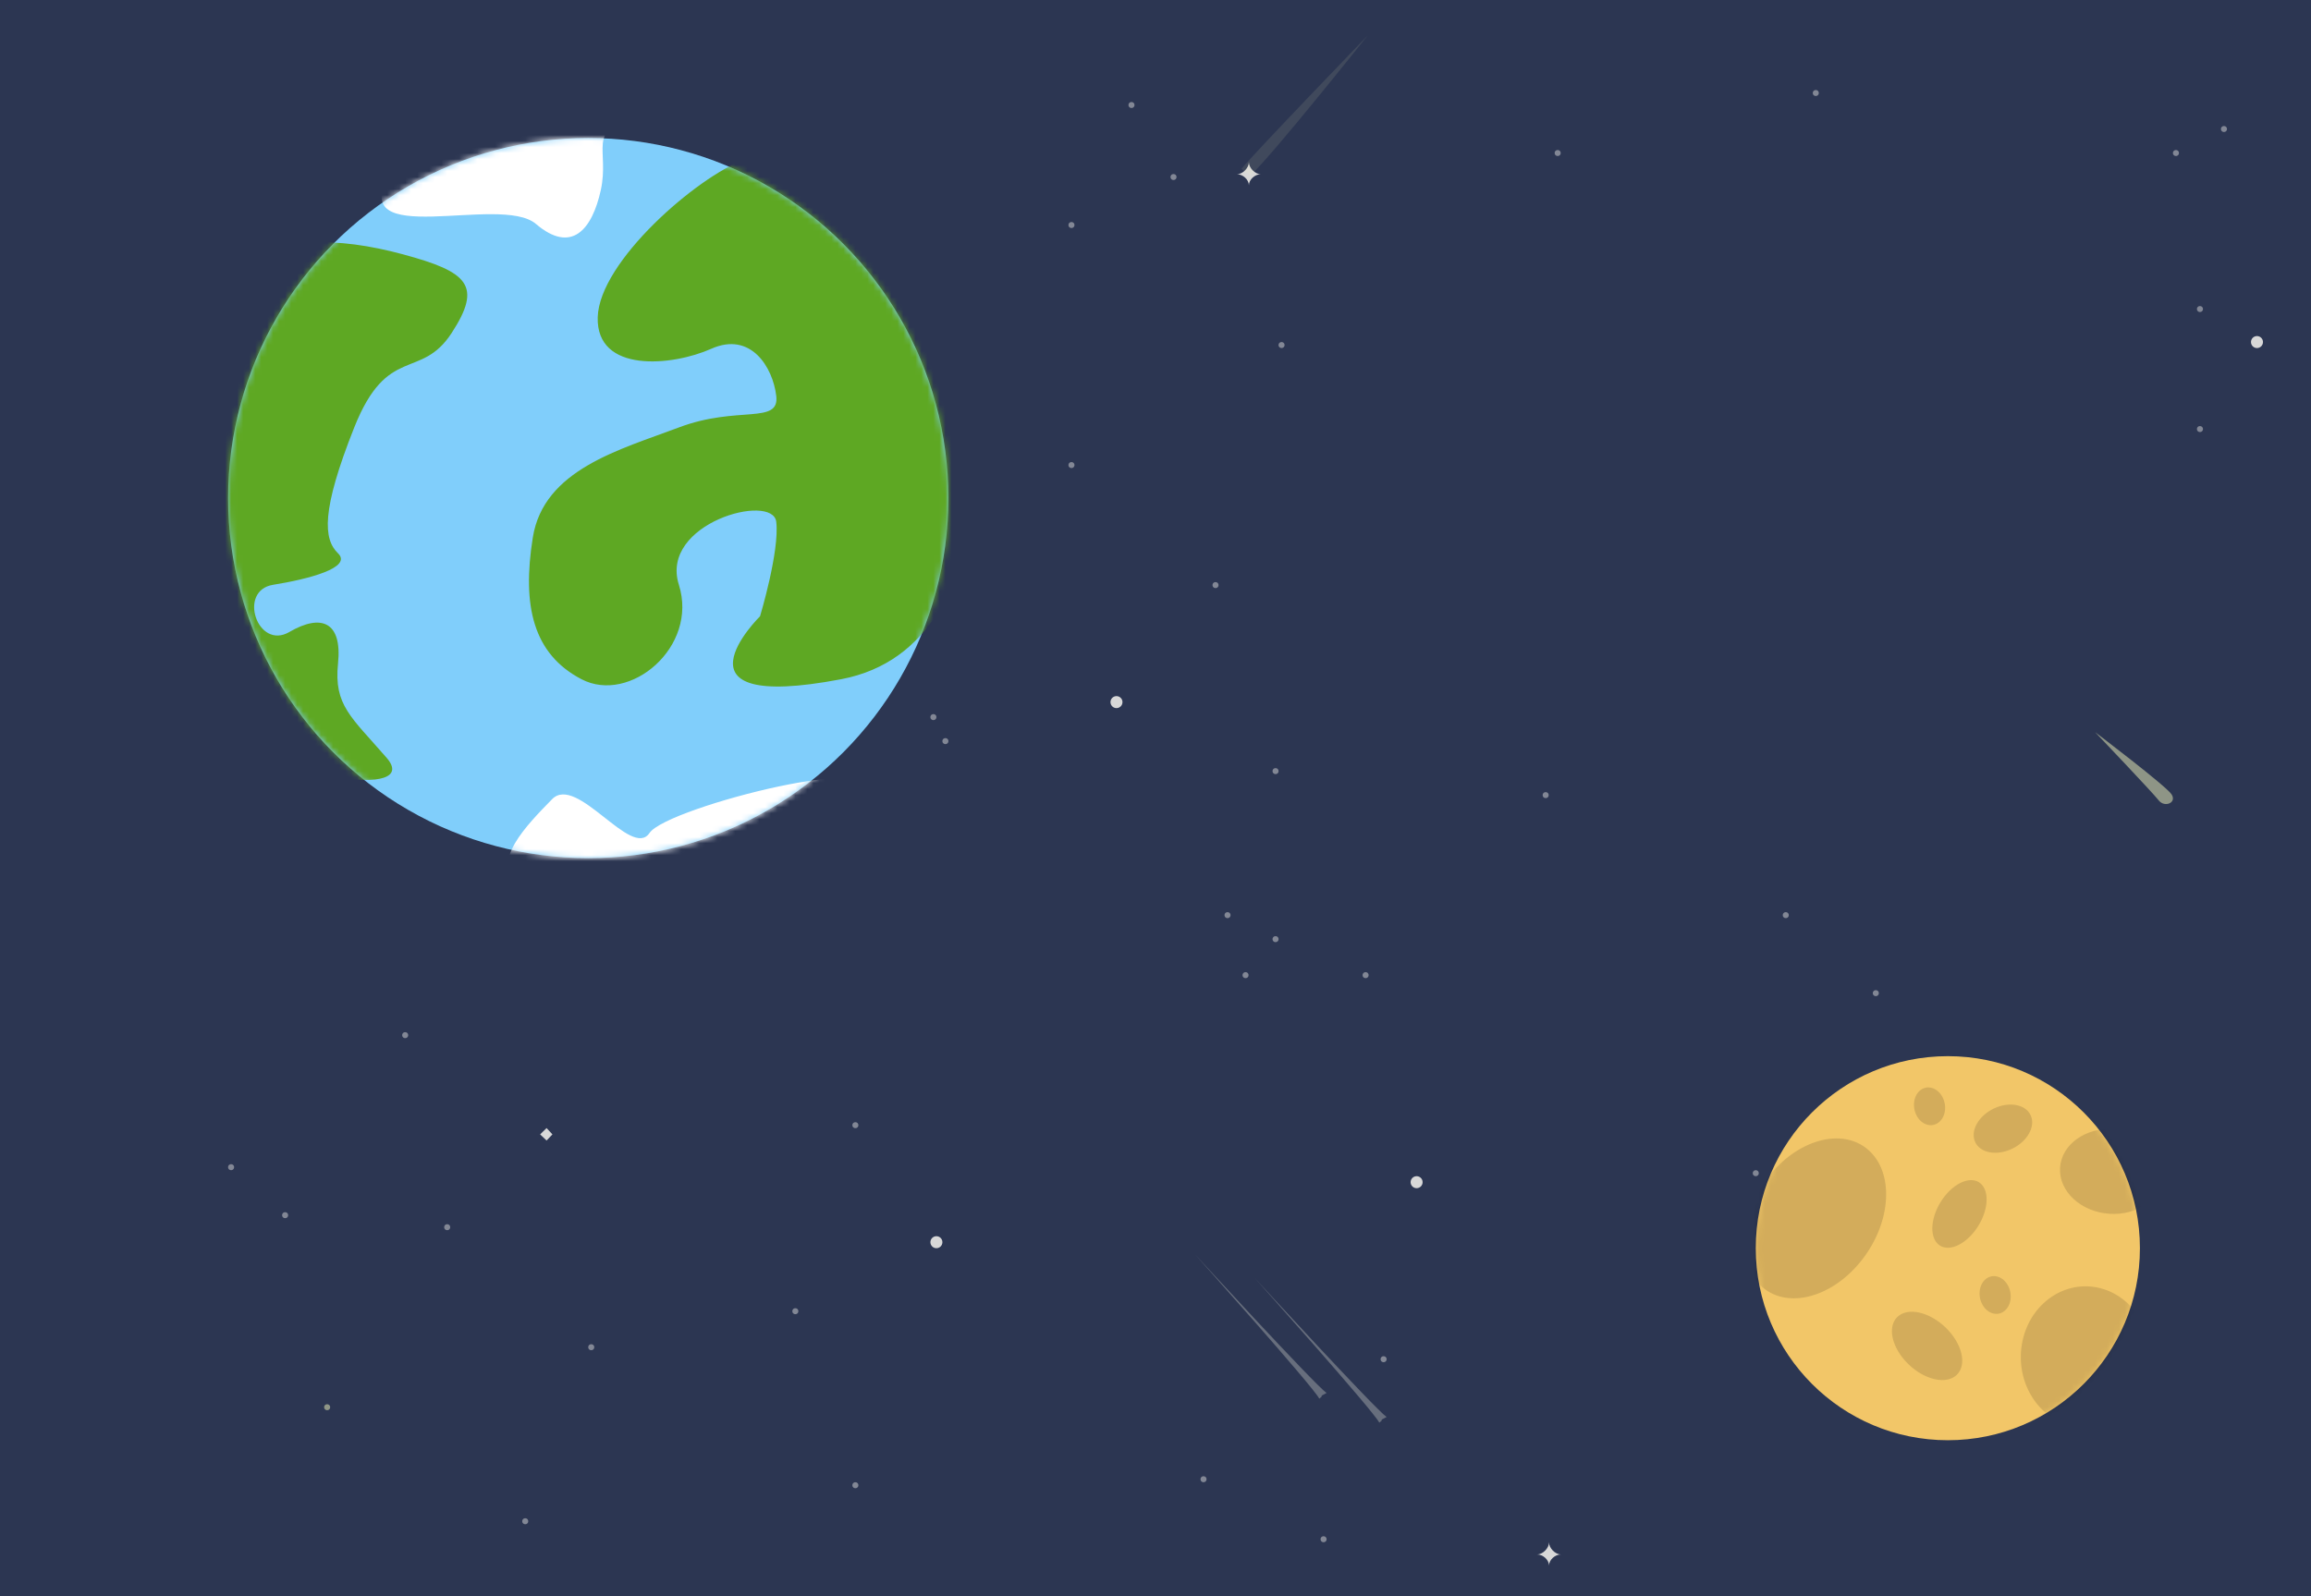 <?xml version="1.0" encoding="UTF-8" standalone="no"?>
<svg width="385px" height="266px" viewBox="0 0 385 266" version="1.1" xmlns="http://www.w3.org/2000/svg" xmlns:xlink="http://www.w3.org/1999/xlink" xmlns:sketch="http://www.bohemiancoding.com/sketch/ns">
    <!-- Generator: Sketch 3.2.2 (9983) - http://www.bohemiancoding.com/sketch -->
    <title>Fade</title>
    <desc>Created with Sketch.</desc>
    <defs>
        <rect id="path-1" x="0" y="0" width="385" height="266"></rect>
        <circle id="path-3" cx="32" cy="32" r="32"></circle>
        <circle id="path-5" cx="60" cy="60" r="60"></circle>
    </defs>
    <g id="Page-1" stroke="none" stroke-width="1" fill="none" fill-rule="evenodd" sketch:type="MSPage">
        <g id="Fade" sketch:type="MSLayerGroup">
            <mask id="mask-2" sketch:name="background 2" fill="white">
                <use xlink:href="#path-1"></use>
            </mask>
            <use id="background-2" fill="#2C3652" sketch:type="MSShapeGroup" xlink:href="#path-1"></use>
            <g id="stars" mask="url(#mask-2)" sketch:type="MSShapeGroup">
                <g transform="translate(38, 5)">
                    <circle id="Oval-11" fill="#D8D8D8" cx="148" cy="112" r="1"></circle>
                    <circle id="Oval-26" fill="#D8D8D8" cx="338" cy="52" r="1"></circle>
                    <circle id="Oval-27" fill="#D8D8D8" cx="198" cy="192" r="1"></circle>
                    <circle id="Oval-12" opacity="0.5" fill="#D8D8D8" cx="174.5" cy="123.5" r="0.5"></circle>
                    <circle id="Oval-13" opacity="0.5" fill="#D8D8D8" cx="164.5" cy="92.5" r="0.5"></circle>
                    <circle id="Oval-16" fill="#D8D8D8" cx="118" cy="202" r="1"></circle>
                    <circle id="Oval-15" opacity="0.5" fill="#D8D8D8" cx="94.5" cy="213.5" r="0.5"></circle>
                    <circle id="Oval-17" opacity="0.5" fill="#D8D8D8" cx="60.5" cy="219.5" r="0.5"></circle>
                    <circle id="Oval-18" opacity="0.5" fill="#D8D8D8" cx="0.5" cy="189.5" r="0.5"></circle>
                    <circle id="Oval-19" opacity="0.5" fill="#D8D8D8" cx="29.5" cy="167.5" r="0.5"></circle>
                    <circle id="Oval-28" opacity="0.5" fill="#D8D8D8" cx="259.5" cy="147.5" r="0.5"></circle>
                    <circle id="Oval-29" opacity="0.5" fill="#D8D8D8" cx="219.5" cy="127.5" r="0.5"></circle>
                    <circle id="Oval-30" opacity="0.5" fill="#D8D8D8" cx="189.5" cy="157.5" r="0.5"></circle>
                    <circle id="Oval-31" opacity="0.5" fill="#D8D8D8" cx="169.5" cy="157.5" r="0.5"></circle>
                    <circle id="Oval-32" opacity="0.5" fill="#D8D8D8" cx="174.5" cy="151.5" r="0.5"></circle>
                    <circle id="Oval-33" opacity="0.5" fill="#D8D8D8" cx="166.5" cy="147.5" r="0.5"></circle>
                    <circle id="Oval-34" opacity="0.5" fill="#D8D8D8" cx="117.5" cy="114.5" r="0.5"></circle>
                    <circle id="Oval-35" opacity="0.5" fill="#D8D8D8" cx="157.5" cy="24.5" r="0.5"></circle>
                    <circle id="Oval-36" opacity="0.5" fill="#D8D8D8" cx="150.5" cy="12.5" r="0.5"></circle>
                    <circle id="Oval-37" opacity="0.5" fill="#D8D8D8" cx="140.5" cy="32.5" r="0.5"></circle>
                    <circle id="Oval-38" opacity="0.5" fill="#D8D8D8" cx="140.5" cy="72.5" r="0.5"></circle>
                    <circle id="Oval-39" opacity="0.5" fill="#D8D8D8" cx="221.5" cy="20.5" r="0.5"></circle>
                    <circle id="Oval-40" opacity="0.5" fill="#D8D8D8" cx="264.5" cy="10.5" r="0.5"></circle>
                    <circle id="Oval-45" opacity="0.5" fill="#D8D8D8" cx="274.5" cy="160.5" r="0.5"></circle>
                    <circle id="Oval-46" opacity="0.5" fill="#D8D8D8" cx="254.5" cy="190.5" r="0.5"></circle>
                    <circle id="Oval-47" opacity="0.5" fill="#D8D8D8" cx="192.5" cy="221.5" r="0.5"></circle>
                    <circle id="Oval-48" opacity="0.5" fill="#D8D8D8" cx="162.5" cy="241.5" r="0.5"></circle>
                    <circle id="Oval-49" opacity="0.5" fill="#D8D8D8" cx="182.5" cy="251.5" r="0.5"></circle>
                    <circle id="Oval-50" opacity="0.5" fill="#D8D8D8" cx="175.5" cy="52.5" r="0.5"></circle>
                    <circle id="Oval-41" opacity="0.5" fill="#D8D8D8" cx="324.5" cy="20.5" r="0.5"></circle>
                    <circle id="Oval-42" opacity="0.5" fill="#D8D8D8" cx="332.5" cy="16.5" r="0.5"></circle>
                    <circle id="Oval-43" opacity="0.5" fill="#D8D8D8" cx="328.5" cy="46.5" r="0.5"></circle>
                    <circle id="Oval-44" opacity="0.5" fill="#D8D8D8" cx="328.5" cy="66.5" r="0.5"></circle>
                    <circle id="Oval-20" opacity="0.5" fill="#D8D8D8" cx="9.5" cy="197.5" r="0.5"></circle>
                    <circle id="Oval-21" opacity="0.5" fill="#F1F5BB" cx="16.5" cy="229.5" r="0.5"></circle>
                    <circle id="Oval-22" opacity="0.5" fill="#D8D8D8" cx="36.5" cy="199.5" r="0.5"></circle>
                    <circle id="Oval-14" opacity="0.5" fill="#D8D8D8" cx="104.5" cy="182.5" r="0.5"></circle>
                    <circle id="Oval-23" opacity="0.5" fill="#D8D8D8" cx="104.5" cy="242.5" r="0.5"></circle>
                    <circle id="Oval-24" opacity="0.5" fill="#D8D8D8" cx="49.5" cy="248.5" r="0.5"></circle>
                    <circle id="Oval-25" opacity="0.5" fill="#D8D8D8" cx="119.5" cy="118.5" r="0.5"></circle>
                    <path d="M51.983,184.033 L53.056,182.982 L54.034,184.033 L53.056,185.058 L51.983,184.033 Z" id="Path-47" fill="#D8D8D8"></path>
                    <path d="M168.061,24.033 C169.037,24.033 170.056,22.982 170.056,22.006 C170.056,22.982 171.088,24.033 172.039,24.033 C171.088,24.033 170.056,24.908 170.056,25.909 C170.056,24.908 169.037,24.033 168.061,24.033 Z" id="Path-48" fill="#D8D8D8"></path>
                    <path d="M218.061,254.033 C219.037,254.033 220.056,252.982 220.056,252.006 C220.056,252.982 221.088,254.033 222.039,254.033 C221.088,254.033 220.056,254.908 220.056,255.909 C220.056,254.908 219.037,254.033 218.061,254.033 Z" id="Path-53" fill="#D8D8D8"></path>
                    <path d="M321.626,128.371 C322.593,129.626 324.688,128.789 323.775,127.376 C322.861,125.963 311.043,117.015 311.043,117.015 C311.043,117.015 320.659,127.115 321.626,128.371 Z" id="Path-49" opacity="0.5" fill="#F1F5BB"></path>
                    <path d="M181.785,228.072 C183,227.13 181.12,228.129 183,227.13 C180.942,225.653 161.091,204.034 161.091,204.034 C161.091,204.034 180.834,226.144 181.785,228.072 Z" id="Path-50" opacity="0.3" fill="#F0F1DF"></path>
                    <path d="M191.785,232.072 C193,231.13 191.12,232.129 193,231.13 C190.942,229.653 171.091,208.034 171.091,208.034 C171.091,208.034 190.834,230.144 191.785,232.072 Z" id="Path-51" opacity="0.3" fill="#F0F1DF"></path>
                    <path d="M168.825,23.13 C170.248,24.416 169.033,23.128 170.32,24.201 C173.538,21.412 189.824,0.94 189.824,0.94 C189.824,0.94 170.964,20.482 168.825,23.13 Z" id="Path-52" opacity="0.1" fill="#F2F5BB"></path>
                </g>
            </g>
            <g id="moon" mask="url(#mask-2)">
                <g transform="translate(292.5, 176)">
                    <mask id="mask-4" sketch:name="circle-1" fill="white">
                        <use xlink:href="#path-3"></use>
                    </mask>
                    <use id="circle-1" stroke="none" fill="#F2C668" fill-rule="evenodd" sketch:type="MSShapeGroup" xlink:href="#path-3"></use>
                    <path d="M101.944,23.061 C98.719,27.999 91.004,28.291 84.711,23.714 C78.418,19.137 75.93,11.424 79.156,6.486 C82.381,1.549 90.096,1.257 96.389,5.835 C102.682,10.412 105.17,18.124 101.944,23.061 L101.944,23.061 Z M77.943,37.646 C77.706,40.317 75.65,42.08 73.354,41.585 C71.057,41.09 69.388,38.525 69.626,35.854 C69.865,33.184 71.919,31.42 74.217,31.915 C76.513,32.409 78.181,34.976 77.943,37.646 L77.943,37.646 Z M67.8,8.306 C66.375,7.99 65.338,6.348 65.486,4.639 C65.634,2.929 66.909,1.801 68.335,2.118 C69.761,2.435 70.797,4.076 70.649,5.785 C70.5,7.495 69.226,8.623 67.8,8.306 L67.8,8.306 Z M58.904,26.264 C54.148,25.941 50.472,22.519 50.693,18.62 C50.914,14.721 54.949,11.821 59.706,12.143 C64.462,12.466 68.139,15.888 67.918,19.788 C67.696,23.687 63.661,26.586 58.904,26.264 L58.904,26.264 Z M56.866,38.543 C62.728,39.704 66.618,45.84 65.555,52.247 C64.492,58.655 58.878,62.906 53.017,61.744 C47.156,60.582 43.265,54.446 44.329,48.04 C45.392,41.633 51.005,37.381 56.866,38.543 L56.866,38.543 Z M42.689,15.437 C40.13,16.656 37.378,16.141 36.543,14.288 C35.707,12.435 37.105,9.945 39.663,8.726 C42.222,7.508 44.974,8.022 45.81,9.875 C46.645,11.728 45.248,14.219 42.689,15.437 L42.689,15.437 Z M37.957,21.81 C39.102,23.696 38.23,27.232 36.01,29.707 C33.789,32.181 31.061,32.658 29.917,30.771 C28.773,28.884 29.646,25.349 31.866,22.874 C34.087,20.4 36.814,19.923 37.957,21.81 L37.957,21.81 Z M28.683,11.45 C27.257,11.134 26.221,9.491 26.369,7.783 C26.517,6.073 27.793,4.945 29.218,5.262 C30.644,5.578 31.679,7.22 31.532,8.93 C31.384,10.638 30.108,11.767 28.683,11.45 L28.683,11.45 Z M32.146,45.754 C34.695,48.572 35.145,51.987 33.152,53.383 C31.159,54.778 27.479,53.626 24.93,50.81 C22.383,47.993 21.933,44.578 23.926,43.182 C25.918,41.785 29.598,42.937 32.146,45.754 L32.146,45.754 Z M1.103,38.496 C-3.266,34.754 -2.87,26.588 1.984,20.256 C6.84,13.923 14.318,11.822 18.686,15.564 C23.055,19.305 22.659,27.472 17.804,33.804 C12.949,40.137 5.471,42.238 1.103,38.496 L1.103,38.496 Z M40.148,36.702 C41.573,37.018 42.61,38.661 42.461,40.369 C42.314,42.079 41.038,43.207 39.612,42.891 C38.187,42.574 37.151,40.932 37.299,39.222 C37.447,37.514 38.722,36.385 40.148,36.702 L40.148,36.702 Z M89.044,36.073 C90.469,36.39 91.506,38.032 91.358,39.741 C91.21,41.45 89.935,42.578 88.509,42.261 C87.083,41.945 86.047,40.303 86.195,38.594 C86.344,36.884 87.618,35.756 89.044,36.073 L89.044,36.073 Z" id="path-1" stroke="none" fill-opacity="0.13" fill="#000000" fill-rule="evenodd" sketch:type="MSShapeGroup" mask="url(#mask-4)"></path>
                </g>
            </g>
            <g id="earth" mask="url(#mask-2)">
                <g transform="translate(38, 23)">
                    <mask id="mask-6" sketch:name="ellipse-1" fill="white">
                        <use xlink:href="#path-5"></use>
                    </mask>
                    <use id="ellipse-1" stroke="none" fill="#80CEFB" fill-rule="evenodd" sketch:type="MSShapeGroup" xlink:href="#path-5"></use>
                    <path d="M102.138,90.184 C72.154,95.895 88.619,79.695 88.619,79.695 C88.619,79.695 91.889,68.869 91.321,63.962 C90.754,59.055 71.838,64.16 75.097,74.451 C78.375,84.802 66.945,94.4 58.872,90.184 C50.802,85.969 48.951,77.949 50.761,66.583 C52.57,55.217 65.336,51.917 75.097,48.229 C84.861,44.537 91.889,47.798 91.321,42.982 C90.754,38.167 87.061,32.193 80.505,35.115 C73.949,38.039 61.313,39.216 61.578,29.871 C61.842,20.527 78.211,6.44 85.913,3.646 C93.618,0.855 123.771,35.115 123.771,35.115 C123.771,35.115 132.124,84.474 102.138,90.184 L102.138,90.184 Z M21.015,48.229 C15.487,62.133 15.871,66.834 18.312,69.205 C20.753,71.579 13.458,73.494 7.496,74.451 C1.534,75.406 4.913,85.4 10.199,82.319 C15.487,79.236 19.03,80.571 18.312,87.562 C17.595,94.554 20.513,96.466 26.423,103.296 C32.336,110.128 8.025,106.911 -0.618,98.052 C-9.258,89.193 -25.171,32.981 -3.32,22.003 C8.227,16.204 18.285,16.457 29.129,19.382 C39.972,22.306 42.408,24.555 37.24,32.493 C32.074,40.431 26.546,34.322 21.015,48.229 L21.015,48.229 Z" id="path-1" stroke="none" fill="#5EA823" fill-rule="evenodd" sketch:type="MSShapeGroup" mask="url(#mask-6)"></path>
                    <path d="M102.652,110.174 C89.212,120.875 53.771,127.643 48.57,124.271 C43.372,120.897 49.86,114.395 53.979,110.174 C58.099,105.953 67.211,120.255 70.203,115.812 C73.198,111.369 113.539,101.505 102.652,110.174 L102.652,110.174 Z M67.5,-2.607 C59.725,-1.642 63.546,2.035 62.092,8.671 C60.639,15.307 57.191,19.36 51.276,14.312 C45.36,9.26 19.337,18.906 26.938,5.852 C39.401,-15.548 91.836,-8.245 91.836,-8.245 C92.76,9.246 75.273,-3.572 67.5,-2.607 L67.5,-2.607 Z" id="path-1" stroke="none" fill="#FFFFFF" fill-rule="evenodd" sketch:type="MSShapeGroup" mask="url(#mask-6)"></path>
                </g>
            </g>
        </g>
    </g>
</svg>